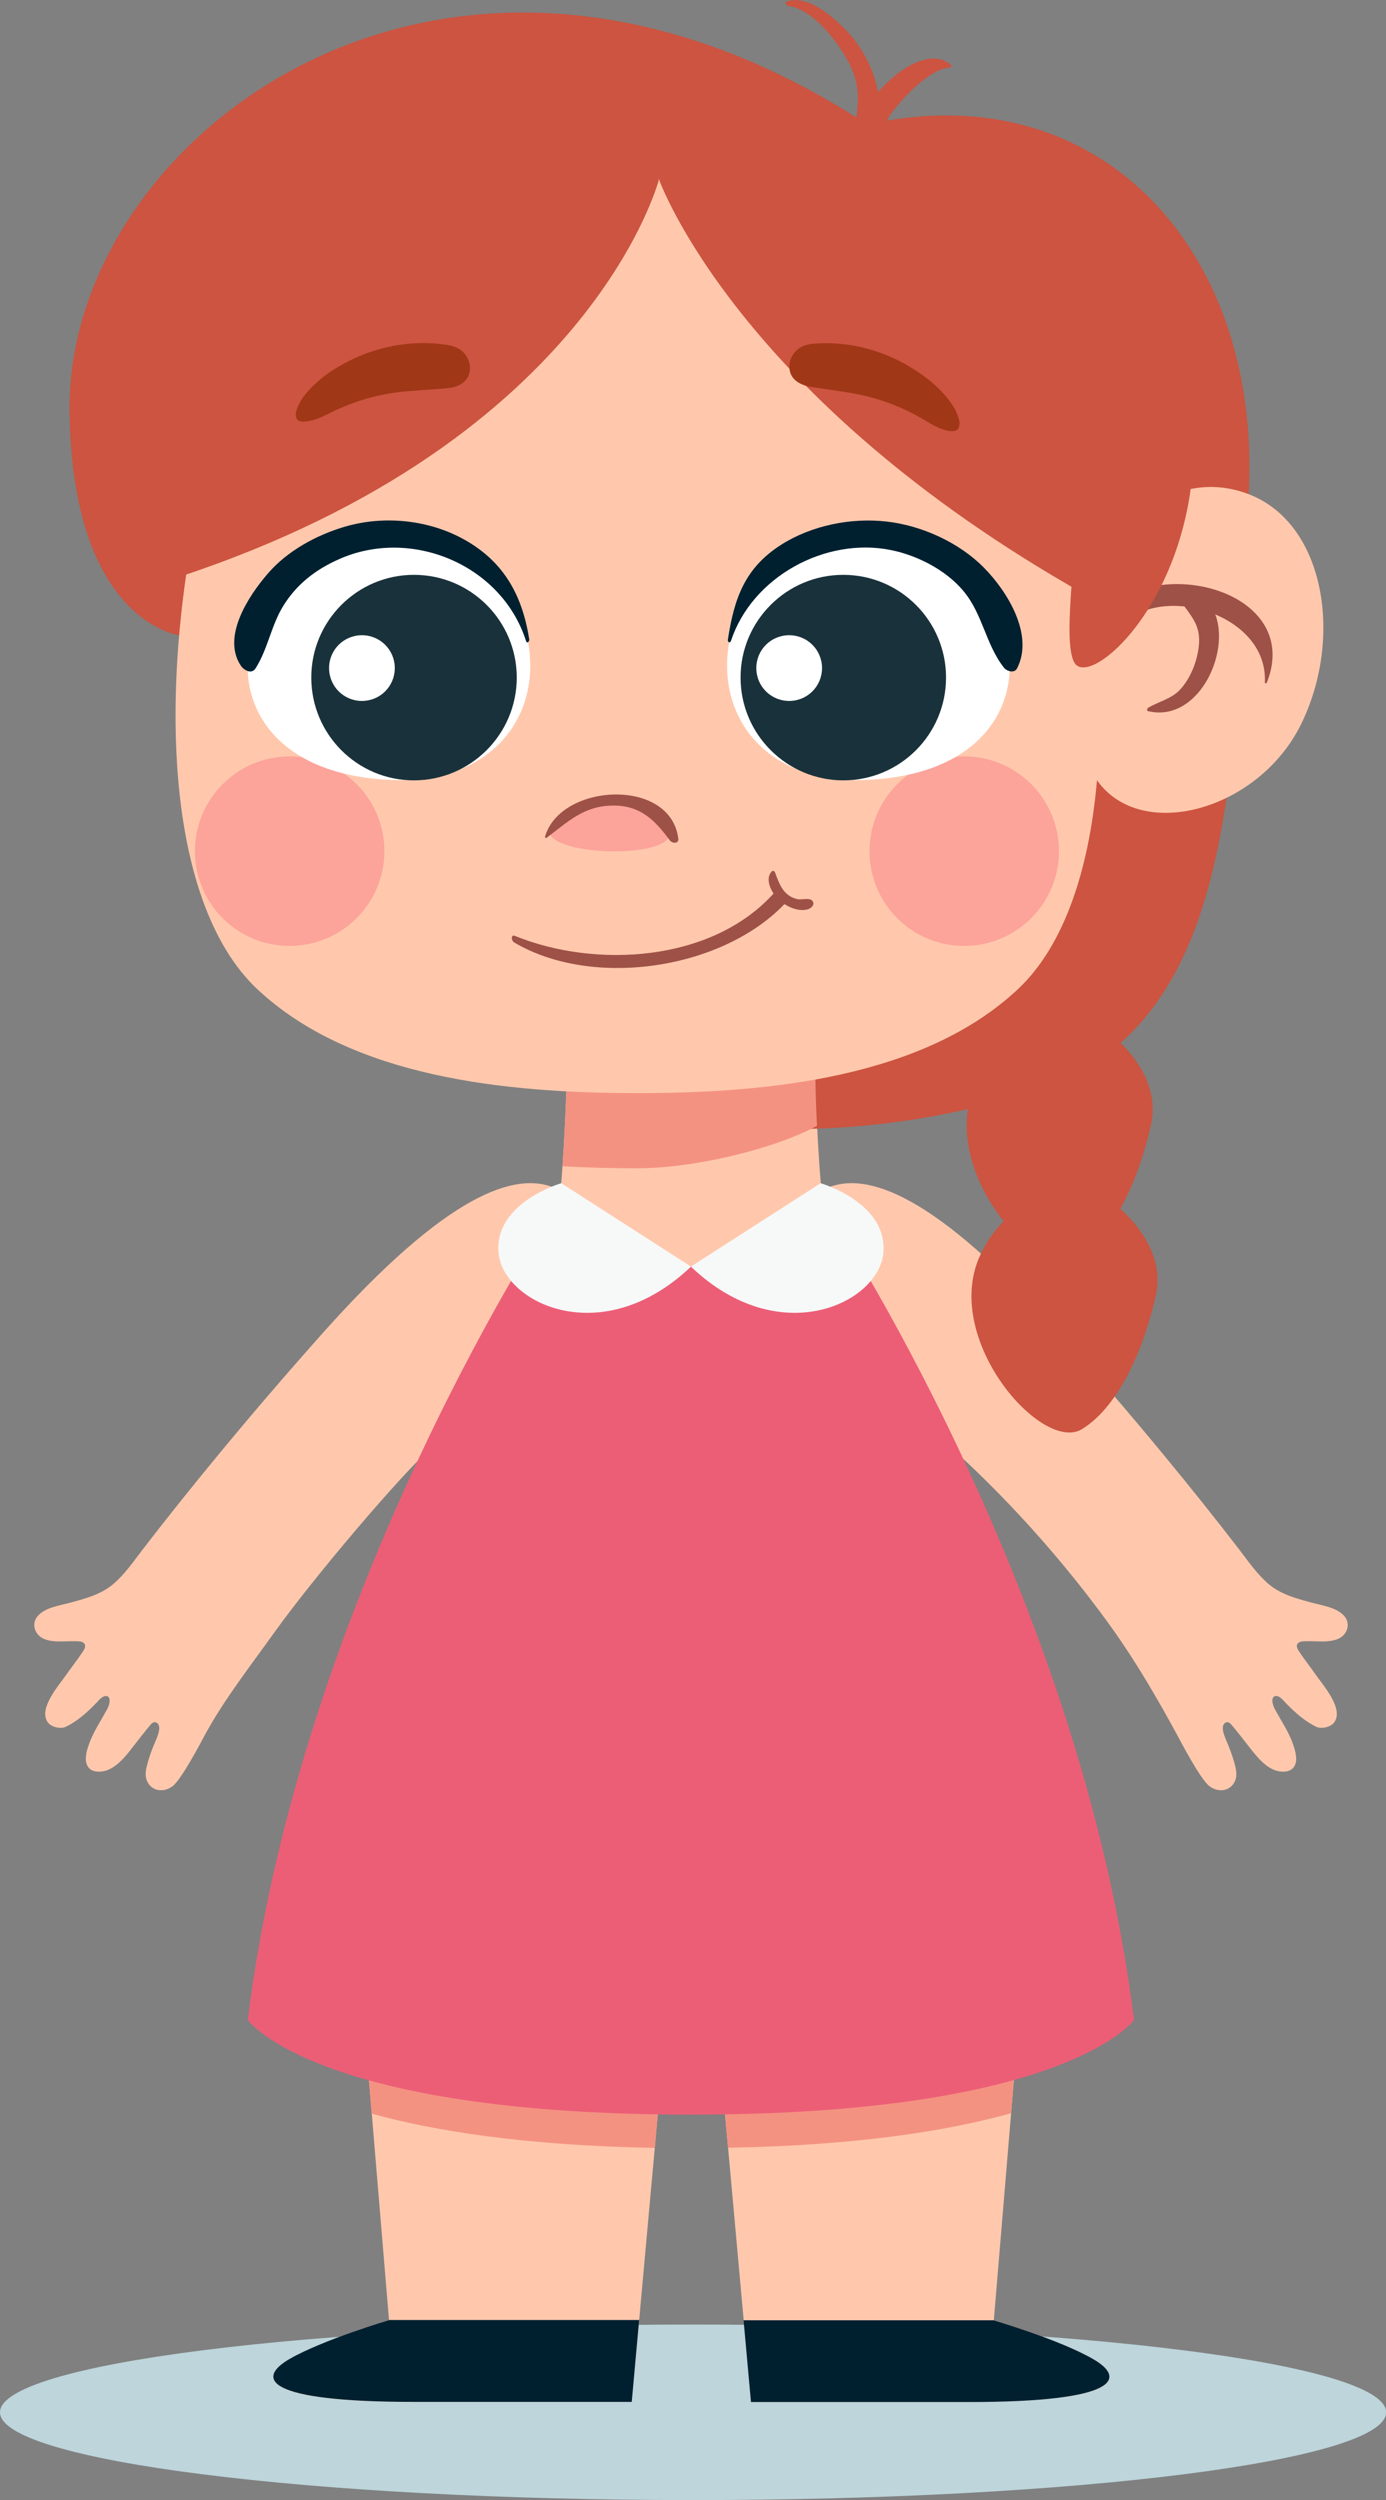<svg width="101.25" height="182.58" viewBox="0 0 101.25 182.58" xmlns="http://www.w3.org/2000/svg" xmlns:xlink="http://www.w3.org/1999/xlink" xml:space="preserve" overflow="hidden"><rect x="0" y="0" width="101.25" height="182.58" fill="#808080" stroke="none"/><defs></defs><g id="XMLID_1_"><path d="M0 176.17C0 172.63 22.67 169.76 50.63 169.76 78.59 169.76 101.26 172.63 101.26 176.17 101.26 179.71 78.59 182.58 50.63 182.58 22.67 182.58 0 179.71 0 176.17Z" id="XMLID_56_" fill="#BDD5DB"/><g id="XMLID_2_"><path d="M69.2 106.98C65.21 93.93 60.32 90.76 59.96 86.41 59.62 82.35 59.53 77.8 59.53 77.8L41.43 77.8C41.43 77.8 41.33 82.35 41 86.41 40.64 90.76 35.74 93.93 31.76 106.98 27.16 122.03 25.83 138.34 25.83 138.34 25.83 138.34 35.45 141.55 50.49 141.55 65.53 141.55 75.15 138.34 75.15 138.34 75.15 138.34 73.8 122.03 69.2 106.98Z" id="XMLID_55_" fill="#FFC8AC"/><path d="M13.08 46.39C13.08 46.39 5.24 45.42 5.08 30 4.86 10 32.51-11.08 63.36 9.09 80.33 5.3 92.19 18.29 91.22 36.1 90.1 56.62 90.45 75.23 75.13 79.84 59.81 84.45 49 81.56 49 81.56L13.08 46.39Z" id="XMLID_54_" fill="#CC5440"/><g id="XMLID_52_"><path d="M57.56 0.43C59.43 0.65 61.33 3.23 62.07 4.7 62.84 6.23 62.71 7.34 62.51 9.02 62.41 9.86 62.3 9.83 62.5 10.62 62.59 10.97 63.14 10.89 63.31 10.68 65.29 8.14 63.78 4.21 61.79 2.19 60.81 1.19 58.97-0.44 57.44 0.12 57.28 0.17 57.46 0.41 57.56 0.43L57.56 0.43Z" id="XMLID_53_" fill="#CC5440"/></g><path d="M69.41 4.69C67.17 2.92 62.99 7.28 62.73 9.26 62.69 9.57 62.66 10.14 62.93 10.36 63.84 11.09 64.78 8.74 65.02 8.4 65.86 7.24 67.84 5.05 69.4 4.93 69.54 4.92 69.49 4.75 69.41 4.69Z" id="XMLID_51_" fill="#CC5440"/><path d="M40.56 86.77C37.67 85.51 32.67 87.16 23.58 97.35 20.96 100.29 18.4 103.27 15.9 106.3 14.03 108.57 12.19 110.86 10.4 113.19 9.74 114.05 9.12 114.96 8.29 115.67 7.36 116.47 6.14 116.77 4.99 117.08 4.26 117.27 3.36 117.4 2.81 117.96 2.24 118.54 2.52 119.41 3.24 119.7 4.02 120.01 4.99 119.8 5.81 119.87 5.95 119.88 6.08 119.93 6.17 120.04 6.3 120.21 6.16 120.45 6.08 120.58 5.53 121.39 5.19 121.8 4.86 122.28 4.33 123.05 2.8 124.74 3.47 125.75 3.73 126.15 4.44 126.28 4.8 126.11 5.38 125.83 5.89 125.45 6.36 125.02 6.6 124.81 6.83 124.58 7.05 124.35 7.23 124.16 7.48 123.83 7.78 123.86 8.03 123.89 8.03 124.2 7.99 124.39 7.95 124.6 7.84 124.8 7.74 124.98 7.35 125.69 6.89 126.39 6.59 127.14 6.45 127.51 6.31 127.88 6.28 128.28 6.25 128.59 6.3 128.92 6.52 129.14 6.68 129.3 6.9 129.37 7.13 129.38 7.63 129.42 8.11 129.2 8.5 128.89 8.99 128.5 9.38 128.01 9.75 127.52 10.15 127.01 10.54 126.5 10.96 126 11.05 125.89 11.16 125.78 11.29 125.77 11.44 125.76 11.57 125.89 11.61 126.03 11.65 126.17 11.63 126.33 11.6 126.47 11.51 126.86 11.34 127.19 11.19 127.56 11.04 127.94 10.9 128.33 10.79 128.73 10.67 129.16 10.56 129.63 10.73 130.04 11.04 130.8 11.93 130.95 12.6 130.45 13.26 129.96 14.71 127.18 14.94 126.75 16.38 124.1 18.25 121.72 20.01 119.26 22.78 115.38 29.24 107.72 31.76 105.48L40.56 86.77Z" id="XMLID_50_" fill="#FFC8AC"/><path d="M60.39 86.77C63.28 85.51 68.28 87.16 77.37 97.35 79.99 100.29 82.55 103.27 85.05 106.3 86.92 108.57 88.76 110.86 90.55 113.19 91.21 114.05 91.83 114.96 92.66 115.67 93.59 116.47 94.81 116.77 95.97 117.08 96.69 117.27 97.6 117.4 98.15 117.96 98.72 118.54 98.44 119.41 97.72 119.7 96.94 120.01 95.97 119.8 95.15 119.87 95.01 119.88 94.88 119.93 94.79 120.04 94.66 120.21 94.8 120.45 94.88 120.58 95.43 121.39 95.77 121.8 96.1 122.28 96.63 123.05 98.16 124.74 97.49 125.75 97.23 126.15 96.52 126.28 96.16 126.11 95.59 125.83 95.07 125.45 94.6 125.02 94.36 124.81 94.13 124.58 93.91 124.35 93.73 124.16 93.48 123.83 93.18 123.86 92.93 123.89 92.93 124.2 92.97 124.39 93.01 124.6 93.12 124.8 93.22 124.98 93.61 125.69 94.07 126.39 94.37 127.14 94.51 127.51 94.64 127.88 94.68 128.28 94.71 128.59 94.66 128.92 94.44 129.14 94.28 129.3 94.06 129.37 93.83 129.38 93.33 129.42 92.85 129.2 92.46 128.89 91.97 128.5 91.59 128.01 91.21 127.52 90.81 127.01 90.42 126.5 90 126 89.91 125.89 89.81 125.78 89.67 125.77 89.52 125.76 89.39 125.89 89.35 126.03 89.31 126.17 89.33 126.33 89.36 126.47 89.45 126.86 89.63 127.19 89.77 127.56 89.92 127.94 90.06 128.33 90.17 128.73 90.29 129.16 90.4 129.63 90.23 130.04 89.92 130.8 89.03 130.95 88.36 130.45 87.7 129.96 86.25 127.18 86.02 126.75 84.58 124.1 83.05 121.46 81.3 119 76.63 112.46 71.73 107.72 69.2 105.48L60.39 86.77Z" id="XMLID_49_" fill="#FFC8AC"/><path d="M84.1 82.05C83.37 85.45 81.59 90.11 78.69 91.9 75.79 93.68 68.52 85.42 71.2 79.32 72.71 75.89 76.1 74.26 77.85 74.02 79.61 73.78 85.05 77.64 84.1 82.05Z" id="XMLID_48_" fill="#CC5440"/><path d="M84.45 94.52C83.72 97.92 81.94 102.59 79.04 104.37 76.14 106.15 68.87 97.89 71.55 91.79 73.06 88.36 76.45 86.73 78.2 86.49 79.96 86.25 85.4 90.11 84.45 94.52Z" id="XMLID_47_" fill="#CC5440"/><path d="M59.58 77.8 41.43 77.8C41.43 77.8 41.35 81.47 41.09 85.17 42.95 85.28 44.79 85.32 46.57 85.32 50.84 85.32 56.7 83.85 59.68 82.22 59.52 78.87 59.58 77.8 59.58 77.8Z" id="XMLID_46_" fill="#F49282"/><path d="M25.82 138.34 28.42 169.45C28.42 169.45 23.62 170.87 21.16 172.28 18.7 173.7 19.3 175.42 30.24 175.42 41.18 175.42 46.15 175.42 46.15 175.42L49.51 138.34 25.82 138.34Z" id="XMLID_45_" fill="#FFC8AC"/><path d="M75.2 138.34 72.6 169.45C72.6 169.45 77.4 170.87 79.86 172.28 82.32 173.7 81.72 175.42 70.78 175.42 59.84 175.42 54.87 175.42 54.87 175.42L51.51 138.34 75.2 138.34Z" id="XMLID_44_" fill="#FFC8AC"/><path d="M49.29 140.79 26.02 140.79 27.15 154.36C31.67 155.61 38.29 156.69 47.83 156.86L49.29 140.79Z" id="XMLID_43_" fill="#F49282"/><path d="M51.73 140.79 53.18 156.85C62.73 156.68 69.35 155.59 73.86 154.33L74.99 140.78 51.73 140.78Z" id="XMLID_42_" fill="#F49282"/><path d="M60.38 88.26 50.47 92.49 40.56 88.26C40.56 88.26 21.98 116.05 18.1 147.52 18.1 147.52 23 154.43 50.47 154.43 77.94 154.43 82.84 147.52 82.84 147.52 78.97 116.06 60.38 88.26 60.38 88.26Z" id="XMLID_40_" fill="#EC5E76"/><path d="M54.86 175.42C54.86 175.42 59.82 175.42 70.77 175.42 81.72 175.42 82.31 173.69 79.85 172.28 77.39 170.86 72.59 169.45 72.59 169.45L54.32 169.45 54.86 175.42Z" id="XMLID_39_" fill="#002030"/><path d="M28.42 169.44C28.42 169.44 23.62 170.86 21.16 172.27 18.7 173.69 19.3 175.41 30.24 175.41 41.18 175.41 46.15 175.41 46.15 175.41L46.69 169.43 28.42 169.43Z" id="XMLID_38_" fill="#002030"/><path d="M46.58 79.83C56.21 79.83 67.46 78.68 74.34 72.26 81.22 65.84 81.91 49.32 77.78 33.03 73.65 16.74 57.82 13.07 46.58 13.07 35.34 13.07 19.51 16.74 15.38 33.03 11.25 49.32 11.94 65.84 18.82 72.26 25.7 78.69 36.94 79.83 46.58 79.83Z" id="XMLID_37_" fill="#FFC8AC"/><path d="M14.24 62.16C14.24 58.34 17.34 55.24 21.16 55.24 24.98 55.24 28.08 58.34 28.08 62.16 28.08 65.98 24.98 69.08 21.16 69.08 17.34 69.09 14.24 65.99 14.24 62.16Z" id="XMLID_36_" fill="#FCA39A"/><path d="M63.52 62.16C63.52 58.34 66.62 55.24 70.44 55.24 74.26 55.24 77.36 58.34 77.36 62.16 77.36 65.98 74.26 69.08 70.44 69.08 66.62 69.09 63.52 65.99 63.52 62.16Z" id="XMLID_35_" fill="#FCA39A"/><path d="M48.14 13.1C48.14 13.1 53.78 29.05 79.29 43.43 79.29 43.43 84.52 29.01 74.71 19.98 64.9 10.94 48.14 13.1 48.14 13.1Z" id="XMLID_34_" fill="#CC5440"/><path d="M48.14 13.1C48.14 13.1 43.06 32.87 11.43 42.66 11.43 42.66 11.76 29.02 21.57 19.98 31.38 10.94 48.14 13.1 48.14 13.1Z" id="XMLID_33_" fill="#CC5440"/><path d="M44.92 58.47C42.4 58.38 40.13 59.98 40.14 60.73 40.18 62.48 49.09 62.83 49 60.73 48.95 59.55 47.08 58.54 44.92 58.47Z" id="XMLID_32_" fill="#FCA39A"/><g id="XMLID_28_"><path d="M39.91 61.2C41.49 60.02 42.64 58.84 44.8 58.83 46.78 58.82 47.84 59.89 48.93 61.37 49.12 61.62 49.6 61.63 49.55 61.24 49 56.77 40.98 57.18 39.82 61.08 39.81 61.12 39.84 61.25 39.91 61.2L39.91 61.2Z" id="XMLID_29_" fill="#9E5147"/></g><g id="XMLID_26_"><path d="M37.55 68.82C43.35 72.26 52.93 70.78 57.45 65.87 57.93 65.35 56.89 64.84 56.46 65.31 51.92 70.26 43.51 70.74 37.62 68.35 37.3 68.22 37.35 68.7 37.55 68.82L37.55 68.82Z" id="XMLID_27_" fill="#9E5147"/></g><g id="XMLID_24_"><path d="M56.38 63.64C55.82 64.22 56.4 65.25 56.86 65.68 57.39 66.18 58.32 66.64 59.06 66.39 59.31 66.3 59.58 66 59.31 65.75 59.09 65.56 58.56 65.72 58.28 65.67 57.24 65.45 56.94 64.59 56.62 63.72 56.58 63.61 56.47 63.56 56.38 63.64L56.38 63.64Z" id="XMLID_25_" fill="#9E5147"/></g><g id="XMLID_18_"><path d="M63.18 39C59.85 38.99 54.95 40.99 53.54 45.77 51.82 51.59 55.39 57.24 63.18 56.96 71.54 56.66 74.5 51.69 73.61 47.08 72.64 42.15 69.01 39.02 63.18 39Z" id="XMLID_23_" fill="#FFFFFF"/><g id="XMLID_21_"><path d="M53.4 46.8C54.95 42.11 60.31 39.21 65.08 40.17 67.01 40.56 69.09 41.62 70.37 43.15 71.8 44.85 72 47.06 73.34 48.76 73.55 49.03 74.11 49.19 74.3 48.81 75.55 46.37 73.6 43.19 71.86 41.44 70.05 39.61 67.33 38.38 64.78 38.09 62.18 37.79 59.29 38.37 57.07 39.78 54.4 41.48 53.63 43.71 53.17 46.73 53.16 46.9 53.33 47 53.4 46.8L53.4 46.8Z" id="XMLID_22_" fill="#002030"/></g><path d="M54.1 49.48C54.1 45.34 57.46 41.98 61.6 41.98 65.75 41.98 69.11 45.34 69.11 49.48 69.11 53.63 65.75 56.99 61.6 56.99 57.46 56.98 54.1 53.62 54.1 49.48Z" id="XMLID_20_" fill="#19313A"/><path d="M55.25 48.79C55.25 47.46 56.32 46.39 57.65 46.39 58.98 46.39 60.05 47.46 60.05 48.79 60.05 50.12 58.98 51.19 57.65 51.19 56.32 51.19 55.25 50.12 55.25 48.79Z" id="XMLID_19_" fill="#FFFFFF"/></g><g id="XMLID_12_"><path d="M28.67 39C32 38.99 36.9 40.99 38.31 45.77 40.03 51.59 36.46 57.24 28.67 56.96 20.31 56.66 17.35 51.69 18.24 47.08 19.21 42.15 22.84 39.02 28.67 39Z" id="XMLID_17_" fill="#FFFFFF"/><g id="XMLID_15_"><path d="M38.66 46.67C38.16 43.54 36.87 41.1 34.03 39.47 31.39 37.95 28.04 37.61 25.14 38.48 23.09 39.09 20.99 40.24 19.58 41.87 18.15 43.52 16.19 46.5 17.59 48.61 17.82 48.95 18.38 49.27 18.67 48.81 19.57 47.39 19.8 45.71 20.68 44.27 21.67 42.66 23.05 41.6 24.76 40.84 30.02 38.49 36.65 41.22 38.43 46.82 38.52 47.05 38.69 46.82 38.66 46.67L38.66 46.67Z" id="XMLID_16_" fill="#002030"/></g><path d="M37.75 49.48C37.75 45.34 34.39 41.98 30.24 41.98 26.1 41.98 22.74 45.34 22.74 49.48 22.74 53.63 26.1 56.99 30.24 56.99 34.39 56.98 37.75 53.62 37.75 49.48Z" id="XMLID_14_" fill="#19313A"/><path d="M28.84 48.79C28.84 47.46 27.77 46.39 26.44 46.39 25.11 46.39 24.04 47.46 24.04 48.79 24.04 50.12 25.11 51.19 26.44 51.19 27.77 51.19 28.84 50.12 28.84 48.79Z" id="XMLID_13_" fill="#FFFFFF"/></g><g id="XMLID_10_"><path d="M70.03 31.25C70.08 31.09 70.12 30.93 70.08 30.77 69.9 29.93 69.43 29.31 68.86 28.68 68.09 27.83 67.13 27.16 66.14 26.6 64.2 25.51 61.96 24.96 59.74 25.08 59.32 25.1 58.89 25.15 58.52 25.35 58.04 25.61 57.71 26.12 57.67 26.66 57.6 27.66 58.4 28.13 59.28 28.26 59.95 28.36 60.62 28.46 61.28 28.56 61.77 28.63 62.26 28.71 62.74 28.81 64.36 29.14 65.93 29.74 67.36 30.57 67.95 30.92 68.54 31.31 69.21 31.45 69.46 31.5 69.92 31.55 70.03 31.25Z" id="XMLID_11_" fill="#A03717"/></g><g id="XMLID_8_"><path d="M21.65 30.52C21.61 30.36 21.59 30.2 21.64 30.03 21.89 29.21 22.4 28.62 23.02 28.04 23.85 27.25 24.86 26.65 25.89 26.17 27.91 25.24 30.18 24.86 32.39 25.15 32.81 25.2 33.23 25.29 33.58 25.51 34.04 25.8 34.33 26.34 34.33 26.88 34.33 27.89 33.49 28.29 32.6 28.36 31.93 28.41 31.25 28.46 30.58 28.51 30.09 28.55 29.59 28.58 29.1 28.64 27.46 28.84 25.85 29.32 24.35 30.04 23.73 30.34 23.12 30.68 22.44 30.77 22.2 30.81 21.74 30.83 21.65 30.52Z" id="XMLID_9_" fill="#A03717"/></g><path d="M79.62 42.44C80.73 38.9 85.6 33.93 91.22 36.09 96.84 38.25 98.14 46.69 95.01 52.96 91.87 59.23 83.32 61.53 80.13 56.97L79.62 42.44Z" id="XMLID_7_" fill="#FFC8AC"/><path d="M79.3 46.86C79.23 47.07 79.52 47.52 79.76 47.36 80.82 46.66 81.58 45.65 82.68 45.02 83.88 44.34 85.2 44.15 86.53 44.29 87.15 45.15 87.71 45.81 87.58 47.13 87.47 48.27 86.98 49.54 86.19 50.38 85.57 51.04 84.63 51.24 83.87 51.69 83.81 51.72 83.75 51.91 83.85 51.93 87.47 52.81 89.89 47.78 88.78 44.87 90.82 45.73 92.51 47.44 92.4 49.83 92.4 49.94 92.51 49.92 92.55 49.84 95.52 42.34 81.65 39.7 79.3 46.86Z" id="XMLID_6_" fill="#9E5147"/><path d="M86.98 35.72C85.69 45.03 79.52 50.15 78.49 48.4 77.47 46.65 78.99 38.57 78.49 36.1L86.98 35.72" id="XMLID_5_" fill="#CC5440"/><path d="M41 86.41C41 86.41 36.1 87.82 36.42 91.49 36.74 95.16 43.98 98.69 50.48 92.5L41 86.41Z" id="XMLID_4_" fill="#F7F9F9"/><path d="M59.95 86.41C59.95 86.41 64.85 87.82 64.53 91.49 64.21 95.16 56.96 98.69 50.47 92.5L59.95 86.41Z" id="XMLID_3_" fill="#F7F9F9"/></g></g></svg>